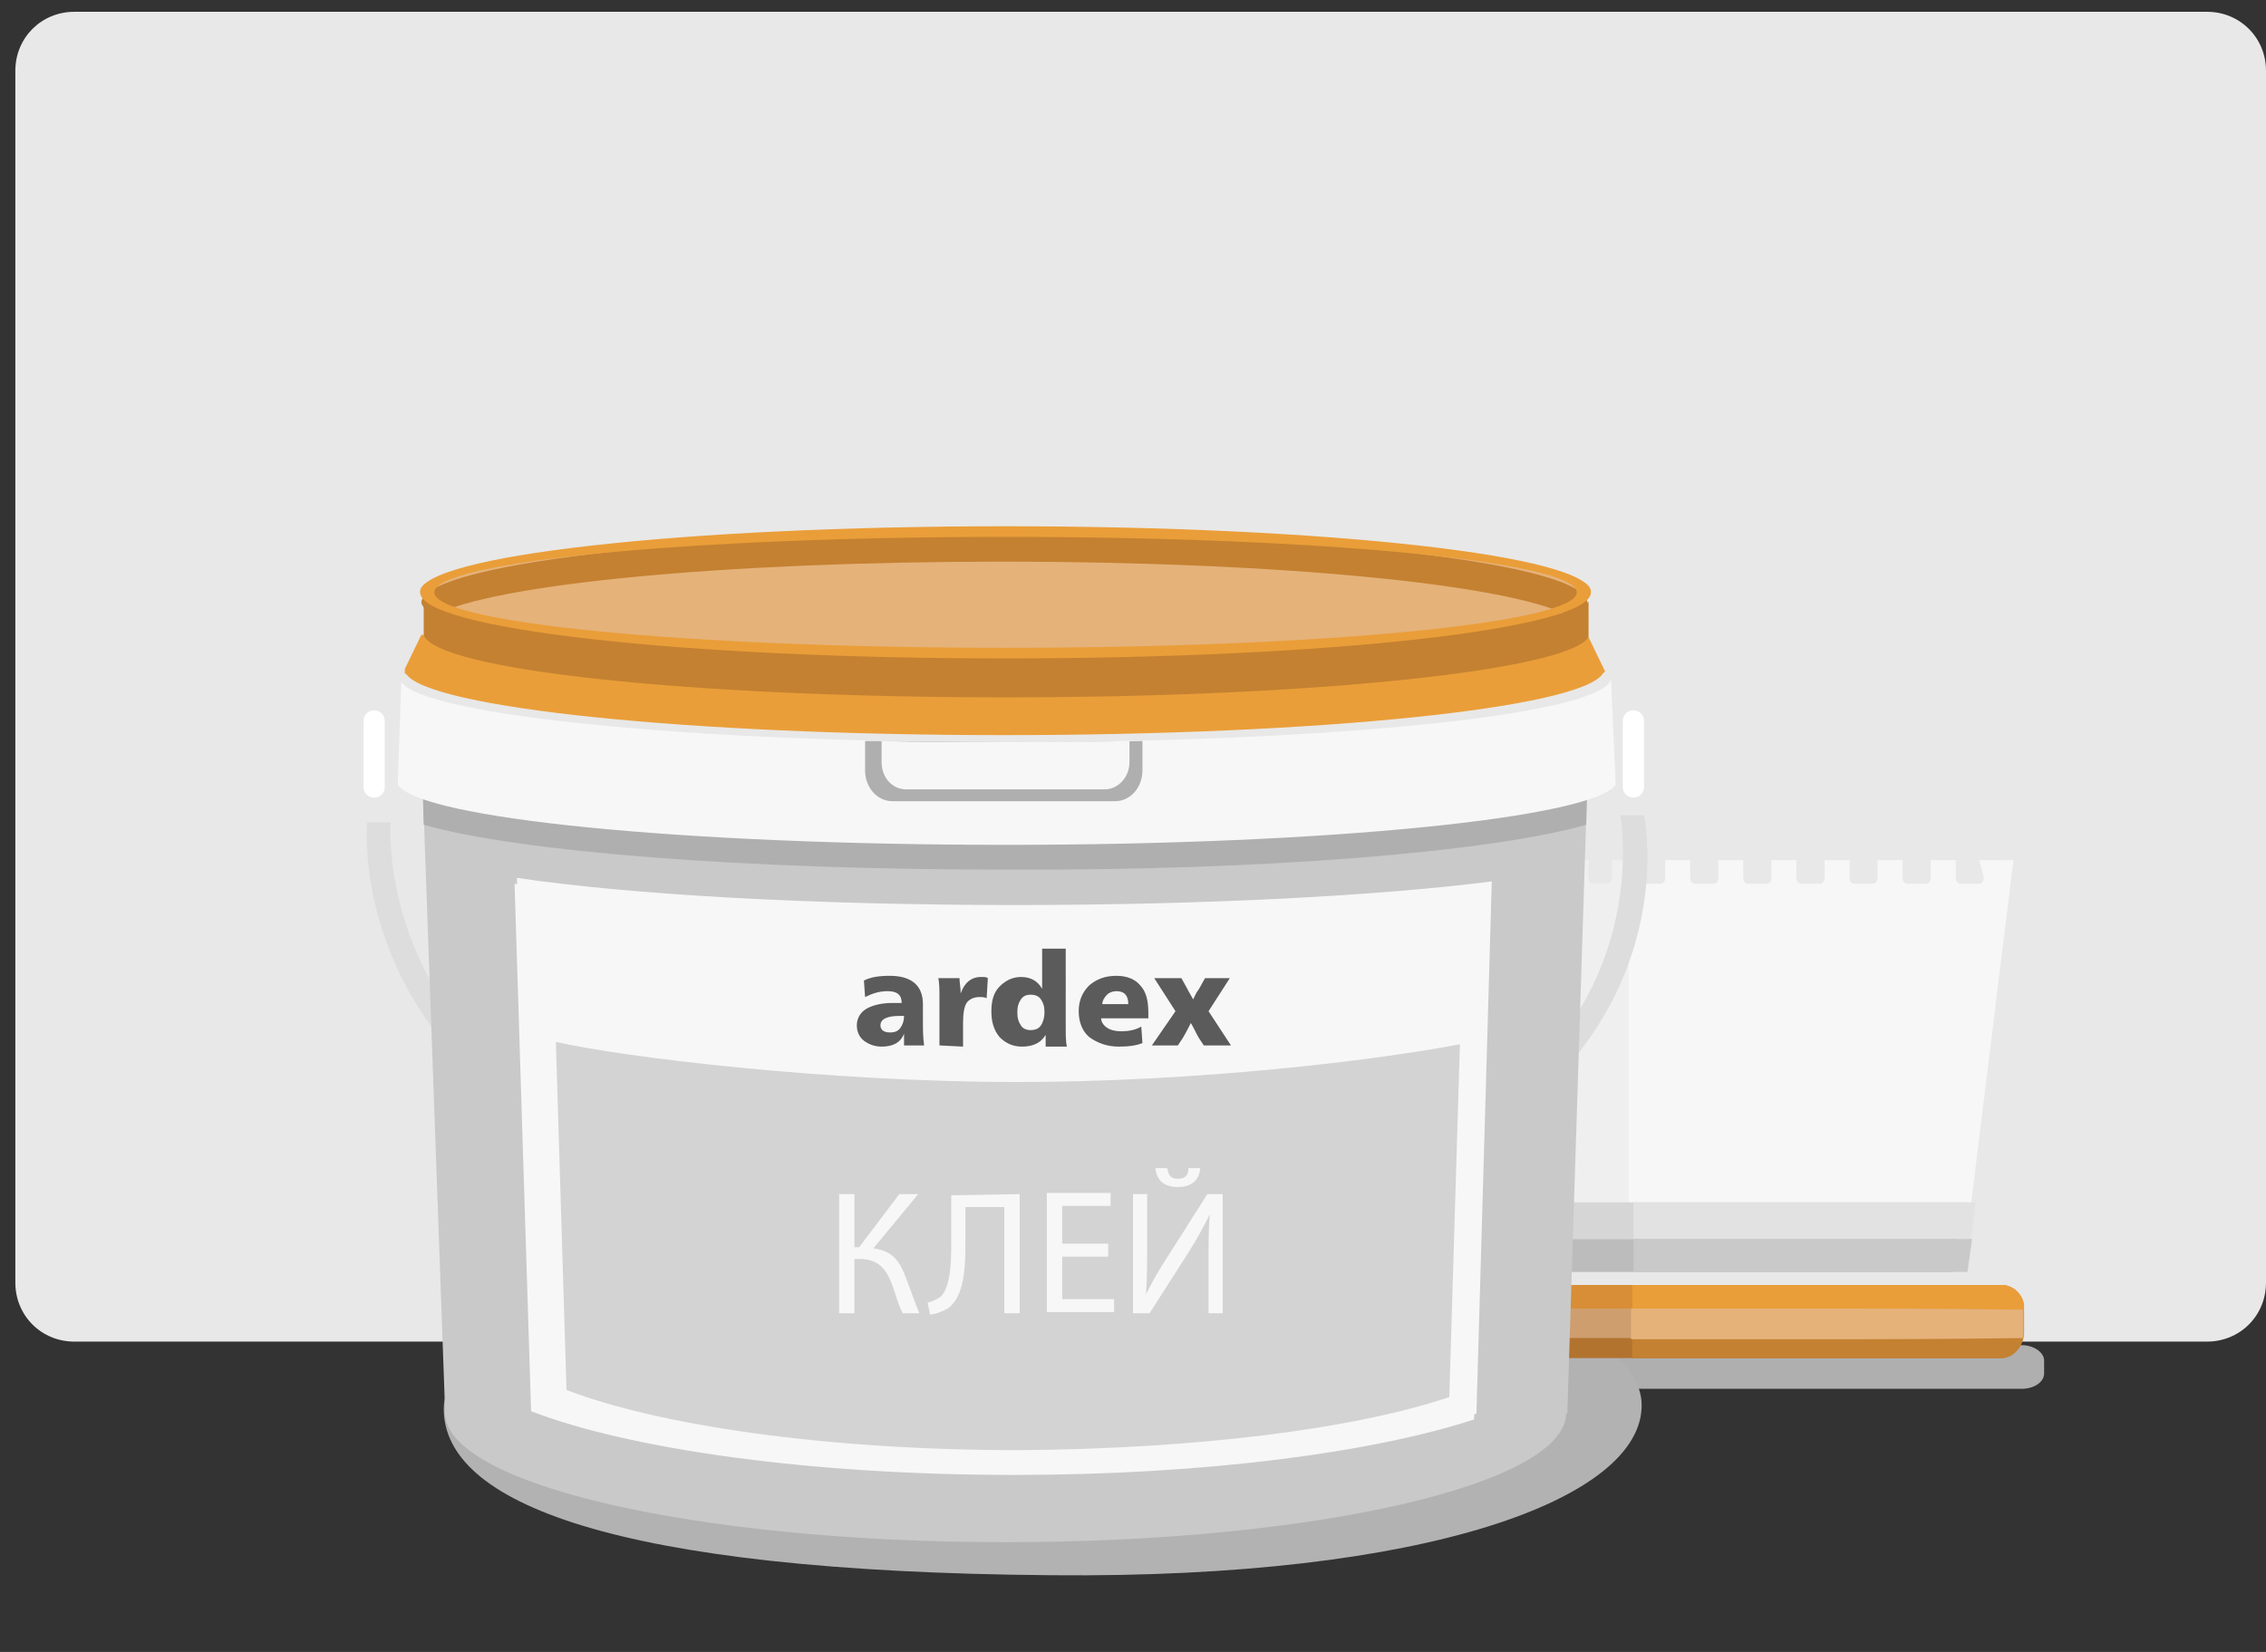 <?xml version="1.0" encoding="utf-8"?>
<!-- Generator: Adobe Illustrator 24.3.0, SVG Export Plug-In . SVG Version: 6.00 Build 0)  -->
<svg version="1.1" id="Layer_1" xmlns="http://www.w3.org/2000/svg" xmlns:xlink="http://www.w3.org/1999/xlink" x="0px" y="0px"
	 viewBox="0 0 192 140" style="enable-background:new 0 0 192 140;" xml:space="preserve">
<rect x="0" y="0" width="192" height="140" fill="#333333" stroke="none"/>
<style type="text/css">
	.st0{fill:#E8E8E8;}
	.st1{fill:#AFAFAF;}
	.st2{fill:#E5B27A;}
	.st3{fill:#B2B2B2;}
	.st4{fill:#B2732F;}
	.st5{fill:#D88E36;}
	.st6{fill:#404C61;}
	.st7{fill:#EFEFEF;}
	.st8{fill:#F7F7F7;}
	.st9{fill:#BCBCBC;}
	.st10{fill:#D6D6D6;}
	.st11{fill:#C48131;}
	.st12{fill:#EA9E39;}
	.st13{fill:#CE9E6F;}
	.st14{fill:#E2E2E2;}
	.st15{fill:#C9C9C9;}
	.st16{fill:#DDDDDD;}
	.st17{fill:#D3D3D3;}
	.st18{fill:#FFFFFF;}
	.st19{fill:#5B5B5B;}
</style>
<path class="st0" d="M192,108.7c0,2.8-2.2,5-5,5H6.3c-2.8,0-5-2.2-5-5V6c0-2.8,2.2-5,5-5H187c2.8,0,5,2.2,5,5V108.7z"/>
<path class="st1" d="M173.2,116.4c0,0.7-0.8,1.3-1.9,1.3h-66.7c-1,0-1.9-0.6-1.9-1.3v-1.1c0-0.7,0.8-1.3,1.9-1.3h66.7
	c1,0,1.9,0.6,1.9,1.3V116.4z"/>
<ellipse class="st2" cx="85.2" cy="50.1" rx="49.6" ry="5"/>
<path class="st3" d="M139.1,119.1c0,7.9-18.1,14.7-50,14.4c-37.3-0.3-51.5-6.2-51.5-14.1s23.8-14.7,51.5-14.7
	C116.7,104.7,139.1,111.2,139.1,119.1z"/>
<g>
	<path class="st4" d="M171.4,112.9c0,1.2-0.8,2.2-1.9,2.2h-66.7c-1,0-1.9-1-1.9-2.2v-1.7c0-1.2,0.8-2.2,1.9-2.2h66.7
		c1,0,1.9,1,1.9,2.2V112.9z"/>
	<path class="st5" d="M169.6,108.9h-66.7c-1,0-1.9,0.8-1.9,1.8v0.3c0,1,0.8,1.8,1.9,1.8h66.7c1,0,1.9-0.8,1.9-1.8v-0.3
		C171.4,109.7,170.6,108.9,169.6,108.9z"/>
	<ellipse class="st6" cx="166" cy="112.2" rx="1.1" ry="1.1"/>
	<path class="st7" d="M168.1,72.9v1.5c0,0.3-0.2,0.5-0.4,0.5h-1.6c-0.2,0-0.4-0.2-0.4-0.5v-1.5h-2.1v1.5c0,0.3-0.2,0.5-0.4,0.5h-1.6
		c-0.2,0-0.4-0.2-0.4-0.5v-1.5h-2.1v1.5c0,0.3-0.2,0.5-0.4,0.5h-1.6c-0.2,0-0.4-0.2-0.4-0.5v-1.5h-2.1v1.5c0,0.3-0.2,0.5-0.4,0.5
		h-1.6c-0.2,0-0.4-0.2-0.4-0.5v-1.5h-2.1v1.5c0,0.3-0.2,0.5-0.4,0.5h-1.6c-0.2,0-0.4-0.2-0.4-0.5v-1.5h-2.1v1.5
		c0,0.3-0.2,0.5-0.4,0.5h-1.6c-0.2,0-0.4-0.2-0.4-0.5v-1.5h-2.1v1.5c0,0.3-0.2,0.5-0.4,0.5h-1.6c-0.2,0-0.4-0.2-0.4-0.5v-1.5h-2.1
		v1.5c0,0.3-0.2,0.5-0.4,0.5H135c-0.2,0-0.4-0.2-0.4-0.5v-1.5h-2.1v1.5c0,0.3-0.2,0.5-0.4,0.5h-1.6c-0.2,0-0.4-0.2-0.4-0.5v-1.5H128
		v1.5c0,0.3-0.2,0.5-0.4,0.5H126c-0.2,0-0.4-0.2-0.4-0.5v-1.5h-2.1v1.5c0,0.3-0.2,0.5-0.4,0.5h-1.6c-0.2,0-0.4-0.2-0.4-0.5v-1.5H119
		v1.5c0,0.3-0.2,0.5-0.4,0.5H117c-0.2,0-0.4-0.2-0.4-0.5v-1.5h-2.1v1.5c0,0.3-0.2,0.5-0.4,0.5h-1.6c-0.2,0-0.4-0.2-0.4-0.5v-1.5H110
		v1.5c0,0.3-0.2,0.5-0.4,0.5H108c-0.2,0-0.4-0.2-0.4-0.5v-1.5h-2.1v1.5c0,0.3-0.2,0.5-0.4,0.5h-1.6c-0.2,0-0.4-0.2-0.4-0.5v-1.5
		h-1.8l1.1,34.9h64l3.5-34.9H168.1z"/>
	<path class="st8" d="M168.1,74.4c0,0.3-0.2,0.5-0.4,0.5h-1.6c-0.2,0-0.4-0.2-0.4-0.5v-1.5h-2.1v1.5c0,0.3-0.2,0.5-0.4,0.5h-1.6
		c-0.2,0-0.4-0.2-0.4-0.5v-1.5h-2.1v1.5c0,0.3-0.2,0.5-0.4,0.5h-1.6c-0.2,0-0.4-0.2-0.4-0.5v-1.5h-2.1v1.5c0,0.3-0.2,0.5-0.4,0.5
		h-1.6c-0.2,0-0.4-0.2-0.4-0.5v-1.5h-2.1v1.5c0,0.3-0.2,0.5-0.4,0.5h-1.6c-0.2,0-0.4-0.2-0.4-0.5v-1.5h-2.1v1.5
		c0,0.3-0.2,0.5-0.4,0.5h-1.6c-0.2,0-0.4-0.2-0.4-0.5v-1.5h-2.1v1.5c0,0.3-0.2,0.5-0.4,0.5h-1.6c-0.2,0-0.4-0.2-0.4-0.5v-1.5H138
		v34.9h28.3l4.3-34.9h-2.9L168.1,74.4L168.1,74.4z"/>
	<polygon class="st9" points="102.6,105 102.7,107.8 165.5,107.8 165.7,105 	"/>
	<polygon class="st10" points="102.6,105 166.6,105 166.7,101.9 102.5,101.9 	"/>
	<path class="st11" d="M169.6,109.1h-31.3v6h31.3c1,0,1.9-1,1.9-2.2v-1.7C171.4,110,170.6,109.1,169.6,109.1z"/>
	<g>
		<path class="st12" d="M169.6,108.9h-31.3v3.8h31.3c1,0,1.9-0.8,1.9-1.8v-0.3C171.4,109.7,170.6,108.9,169.6,108.9z"/>
	</g>
	<path class="st13" d="M101,110.9c0,0.1,0,0.2,0,0.3v1.7c0,0.2,0,0.3,0.1,0.5h56.1c0.6,0,7.1,0,14.3-0.1c0-0.1,0-0.3,0-0.4v-1.7
		c0-0.1,0-0.1,0-0.2c-7.1-0.1-13.7-0.1-14.3-0.1L101,110.9z"/>
	<path class="st2" d="M171.4,111c-7.1-0.1-13.7-0.1-14.3-0.1h-18.9v2.6h18.9c0.6,0,7.1,0,14.3-0.1c0-0.1,0-0.3,0-0.4v-1.7
		C171.4,111.1,171.4,111.1,171.4,111z"/>
	<polygon class="st14" points="167.4,101.9 138.4,101.9 138.4,105 167,105 	"/>
	<polygon class="st15" points="167.1,105 138.4,105 138.4,107.8 166.7,107.8 	"/>
</g>
<path class="st11" d="M85.5,55.5c-26.1,0-47.5-2.2-49.5-5h-0.1V56l0,0v0.3H36c1.3,2.8,23,5.1,49.6,5.1c24.8,0,45.4-2,49-4.5v-0.6
	v-1.1V51C130.8,53.5,110.3,55.5,85.5,55.5z"/>
<g>
	<path class="st16" d="M86.9,105.1c-12.3,0-22.9-1.6-31.3-4.6c-7-2.5-12.7-6.1-16.8-10.7c-8.6-9.5-7.7-19.6-7.7-20.1h2l0,0
		c0,0.1-0.8,9.9,7.2,18.8c8.8,9.7,24.5,14.6,46.6,14.6c21.8,0,36.8-4.9,44.8-14.5c7.5-9.1,5.6-19.4,5.6-19.5h2
		c0.1,0.5,2.1,10.9-6,20.7c-3.7,4.5-9.1,8.1-15.8,10.7C109.3,103.5,99,105.1,86.9,105.1z"/>
</g>
<path class="st15" d="M134.5,66.2H35.8l1.9,53c0,0.2,0,0.3,0,0.5c0,6.1,21.3,11,47.5,11s47.4-4.9,47.5-10.9h0.1L134.5,66.2z"/>
<path class="st1" d="M134.4,69.9l0.1-3.7H35.8l0.1,3.7c8.1,2.3,27.1,3.8,49.2,3.8C107.3,73.8,126.3,72.2,134.4,69.9z"/>
<path class="st12" d="M136,56.9l-1.4-2.9c-1.8,2.8-23.2,5.1-49.3,5.1c-26.7,0-48.4-2.3-49.4-5.3h-0.2l-1.4,2.9v0.4h0.1
	c1.9,2.9,23.9,5.2,50.7,5.2s48.8-2.3,50.7-5.2L136,56.9z"/>
<g>
	<g>
		<g>
			<path class="st8" d="M136.5,57.6l-0.1,0.2c-1.9,2.9-24.1,5.1-51.2,5.1S35.9,60.6,34,57.8l0,0l-0.3,8.7c1.9,2.9,24.3,5.1,51.6,5.1
				s49.7-2.3,51.6-5.1L136.5,57.6z"/>
		</g>
	</g>
</g>
<path class="st11" d="M36.7,52.2c4.9-2.7,24.6-4.6,48.2-4.6c23.9,0,43.9,2,48.4,4.8c0.8-0.4,1.2-0.8,1.2-1.3
	c0-3.3-22.1-5.9-49.4-5.9s-49.4,2.7-49.4,5.9C35.8,51.4,36.1,51.8,36.7,52.2z"/>
<path class="st1" d="M85.1,62.9c-4,0-8-0.1-11.8-0.1v2.5c0,1.4,1,2.6,2.3,2.6h18.9c1.3,0,2.3-1.2,2.3-2.6v-2.5
	C93.1,62.9,89.2,62.9,85.1,62.9z"/>
<path class="st8" d="M85.1,62.9c-3.6,0-7.1,0-10.4-0.1v1.8c0,1.3,0.9,2.3,2.1,2.3h16.8c1.1,0,2.1-1,2.1-2.3v-1.8
	C92.2,62.9,88.7,62.9,85.1,62.9z"/>
<path class="st8" d="M86,76.7c-17.4,0-32.8-0.9-42.2-2.3l1.4,44.7c8.3,3.2,23.5,5.4,40.9,5.4c16.2,0,30.5-1.9,39-4.7l0,0l1.3-45.1
	C117,75.9,102.4,76.7,86,76.7z"/>
<path class="st8" d="M85.8,77.2c-17.4,0-32.8-0.9-42.2-2.3l1.4,44.7c8.3,3.2,23.5,5.4,40.9,5.4c16.2,0,30.4-1.9,39-4.7l0,0l1.3-45.1
	C116.7,76.4,102.1,77.2,85.8,77.2z"/>
<path class="st17" d="M122.8,118.4l0.9-29.9c-7.3,1.4-22.4,3.2-37.5,3.2c-16.1,0-33.4-2.1-39.1-3.4l0.9,29.5c7.8,3,22,5.1,38.3,5.1
	C101.4,122.8,114.8,121.1,122.8,118.4L122.8,118.4L122.8,118.4z"/>
<path class="st18" d="M139.3,66.7c0,0.5-0.4,0.9-0.9,0.9l0,0c-0.5,0-0.9-0.4-0.9-0.9v-5.6c0-0.5,0.4-0.9,0.9-0.9l0,0
	c0.5,0,0.9,0.4,0.9,0.9V66.7z"/>
<path class="st18" d="M32.6,66.7c0,0.5-0.4,0.9-0.9,0.9l0,0c-0.5,0-0.9-0.4-0.9-0.9v-5.6c0-0.5,0.4-0.9,0.9-0.9l0,0
	c0.5,0,0.9,0.4,0.9,0.9V66.7z"/>
<path class="st12" d="M85.2,44.6c-27.4,0-49.6,2.5-49.6,5.6s22.2,5.6,49.6,5.6s49.6-2.5,49.6-5.6C134.8,47.1,112.6,44.6,85.2,44.6z
	 M85.2,54.9c-26.8,0-48.4-2.1-48.4-4.7c0-2.6,21.7-4.7,48.4-4.7s48.4,2.1,48.4,4.7C133.6,52.8,111.9,54.9,85.2,54.9z"/>
<path class="st8" d="M72.4,101.2v4.5h0.4l3.4-4.5h1.6l-3.8,4.6c1.7,0.2,2.3,1.2,2.8,2.6c0.4,1,0.7,2,1.1,2.9h-1.4
	c-0.4-0.7-0.6-1.6-0.9-2.4c-0.5-1.3-1.1-2.2-2.8-2.2h-0.4v4.6h-1.3v-10.1H72.4L72.4,101.2z"/>
<path class="st8" d="M86.4,101.2v10.1h-1.3v-9h-3.3v3c0,2.2-0.1,4.6-1.5,5.6c-0.4,0.2-1,0.5-1.5,0.5l-0.2-1c0.4-0.1,0.8-0.3,1.1-0.5
	c0.8-0.8,0.9-2.7,0.9-4.4v-4.2L86.4,101.2L86.4,101.2z"/>
<path class="st8" d="M93.9,106.5H90v3.6h4.4v1.1h-5.7v-10.1h5.4v1.1H90v3.2h3.9V106.5L93.9,106.5z"/>
<path class="st8" d="M97.2,101.2v4.2c0,1.6,0,2.9-0.1,4.3l0,0c0.5-1,1.1-2.1,1.9-3.3l3.3-5.2h1.3v10.1h-1.2V107c0-1.6,0-2.8,0.1-4.1
	l0,0c-0.5,1.1-1.2,2.3-1.9,3.4l-3.2,5H96v-10.1C96,101.2,97.2,101.2,97.2,101.2z M98.9,99c0.1,0.5,0.2,0.9,0.9,0.9
	c0.7,0,0.9-0.4,0.9-0.9h1c-0.1,1-0.7,1.6-1.9,1.6c-1.2,0-1.8-0.6-1.9-1.6H98.9z"/>
<path class="st19" d="M74.7,88.7c-0.6,0-1.1-0.2-1.5-0.5s-0.6-0.8-0.6-1.3c0-0.6,0.3-1.1,0.8-1.4s1.3-0.5,2.2-0.5c0.2,0,0.5,0,0.8,0
	c0-0.7-0.4-1-1.2-1c-0.7,0-1.3,0.2-1.9,0.5l-0.1-1.4c0.6-0.3,1.3-0.4,2.2-0.4c1.8,0,2.8,0.8,2.8,2.4c0,0.1,0,0.3,0,0.6
	c0,0.3,0,0.6,0,0.8c0,0.7,0,1.4,0.1,2.1h-1.7c0-0.1,0-0.2,0-0.5c0-0.2,0-0.4,0-0.5l0,0C76.3,88.4,75.6,88.7,74.7,88.7z M75.4,87.5
	c0.4,0,0.7-0.1,0.9-0.4c0.2-0.3,0.3-0.6,0.3-1c-0.2,0-0.3,0-0.4,0c-1.1,0-1.6,0.3-1.6,0.8C74.6,87.2,74.8,87.5,75.4,87.5z"/>
<path class="st19" d="M79.6,88.6v-4c0-0.7,0-1.3-0.1-1.7h1.8c0,0.4,0.1,0.8,0.1,1.3l0,0c0.3-0.9,0.9-1.4,1.7-1.4
	c0.3,0,0.5,0,0.6,0.1l-0.1,1.7c-0.2-0.1-0.4-0.1-0.6-0.1c-0.5,0-0.9,0.2-1.1,0.5s-0.3,0.9-0.3,1.7v2L79.6,88.6L79.6,88.6z"/>
<path class="st19" d="M86.6,88.7c-0.8,0-1.4-0.3-1.9-0.8c-0.5-0.6-0.7-1.3-0.7-2.2c0-0.9,0.2-1.6,0.7-2.1s1.1-0.8,1.8-0.8
	c0.8,0,1.4,0.3,1.8,1l0,0c0-0.5,0-1.1,0-1.7v-1.7h2V87c0,0.7,0,1.3,0.1,1.7h-1.8c0-0.3,0-0.7,0-1l0,0C88.2,88.4,87.5,88.7,86.6,88.7
	z M87.3,87.3c0.4,0,0.7-0.1,0.9-0.4c0.2-0.3,0.3-0.7,0.3-1.1c0-0.5-0.1-0.8-0.3-1.1c-0.2-0.3-0.5-0.4-0.9-0.4
	c-0.3,0-0.6,0.1-0.8,0.4s-0.3,0.6-0.3,1.1s0.1,0.8,0.3,1.1C86.6,87.1,86.9,87.3,87.3,87.3z"/>
<path class="st19" d="M94.8,88.7c-1,0-1.8-0.3-2.5-0.8c-0.6-0.5-0.9-1.3-0.9-2.2c0-0.9,0.3-1.6,0.9-2.2c0.6-0.5,1.3-0.8,2.3-0.8
	c0.9,0,1.6,0.3,2,0.8c0.5,0.5,0.7,1.3,0.7,2.3c0,0.2,0,0.4,0,0.5h-4c0,0.3,0.2,0.6,0.5,0.8c0.3,0.2,0.7,0.3,1.2,0.3
	c0.6,0,1.2-0.1,1.7-0.4l0.1,1.4C96.3,88.6,95.7,88.7,94.8,88.7z M93.4,85.1h2.2c0-0.7-0.3-1.1-1-1.1c-0.3,0-0.6,0.1-0.8,0.3
	C93.6,84.5,93.4,84.8,93.4,85.1z"/>
<path class="st19" d="M97.6,88.6l2-2.9l-1.8-2.8h2.3l0.5,0.9c0.2,0.4,0.4,0.7,0.5,0.9l0,0c0.1-0.2,0.2-0.5,0.5-0.9l0.5-0.9h2.1
	l-1.8,2.8l1.9,2.9H102l-0.4-0.6c-0.3-0.5-0.5-1-0.7-1.3l0,0c-0.2,0.4-0.4,0.8-0.7,1.3l-0.4,0.6H97.6z"/>
</svg>
